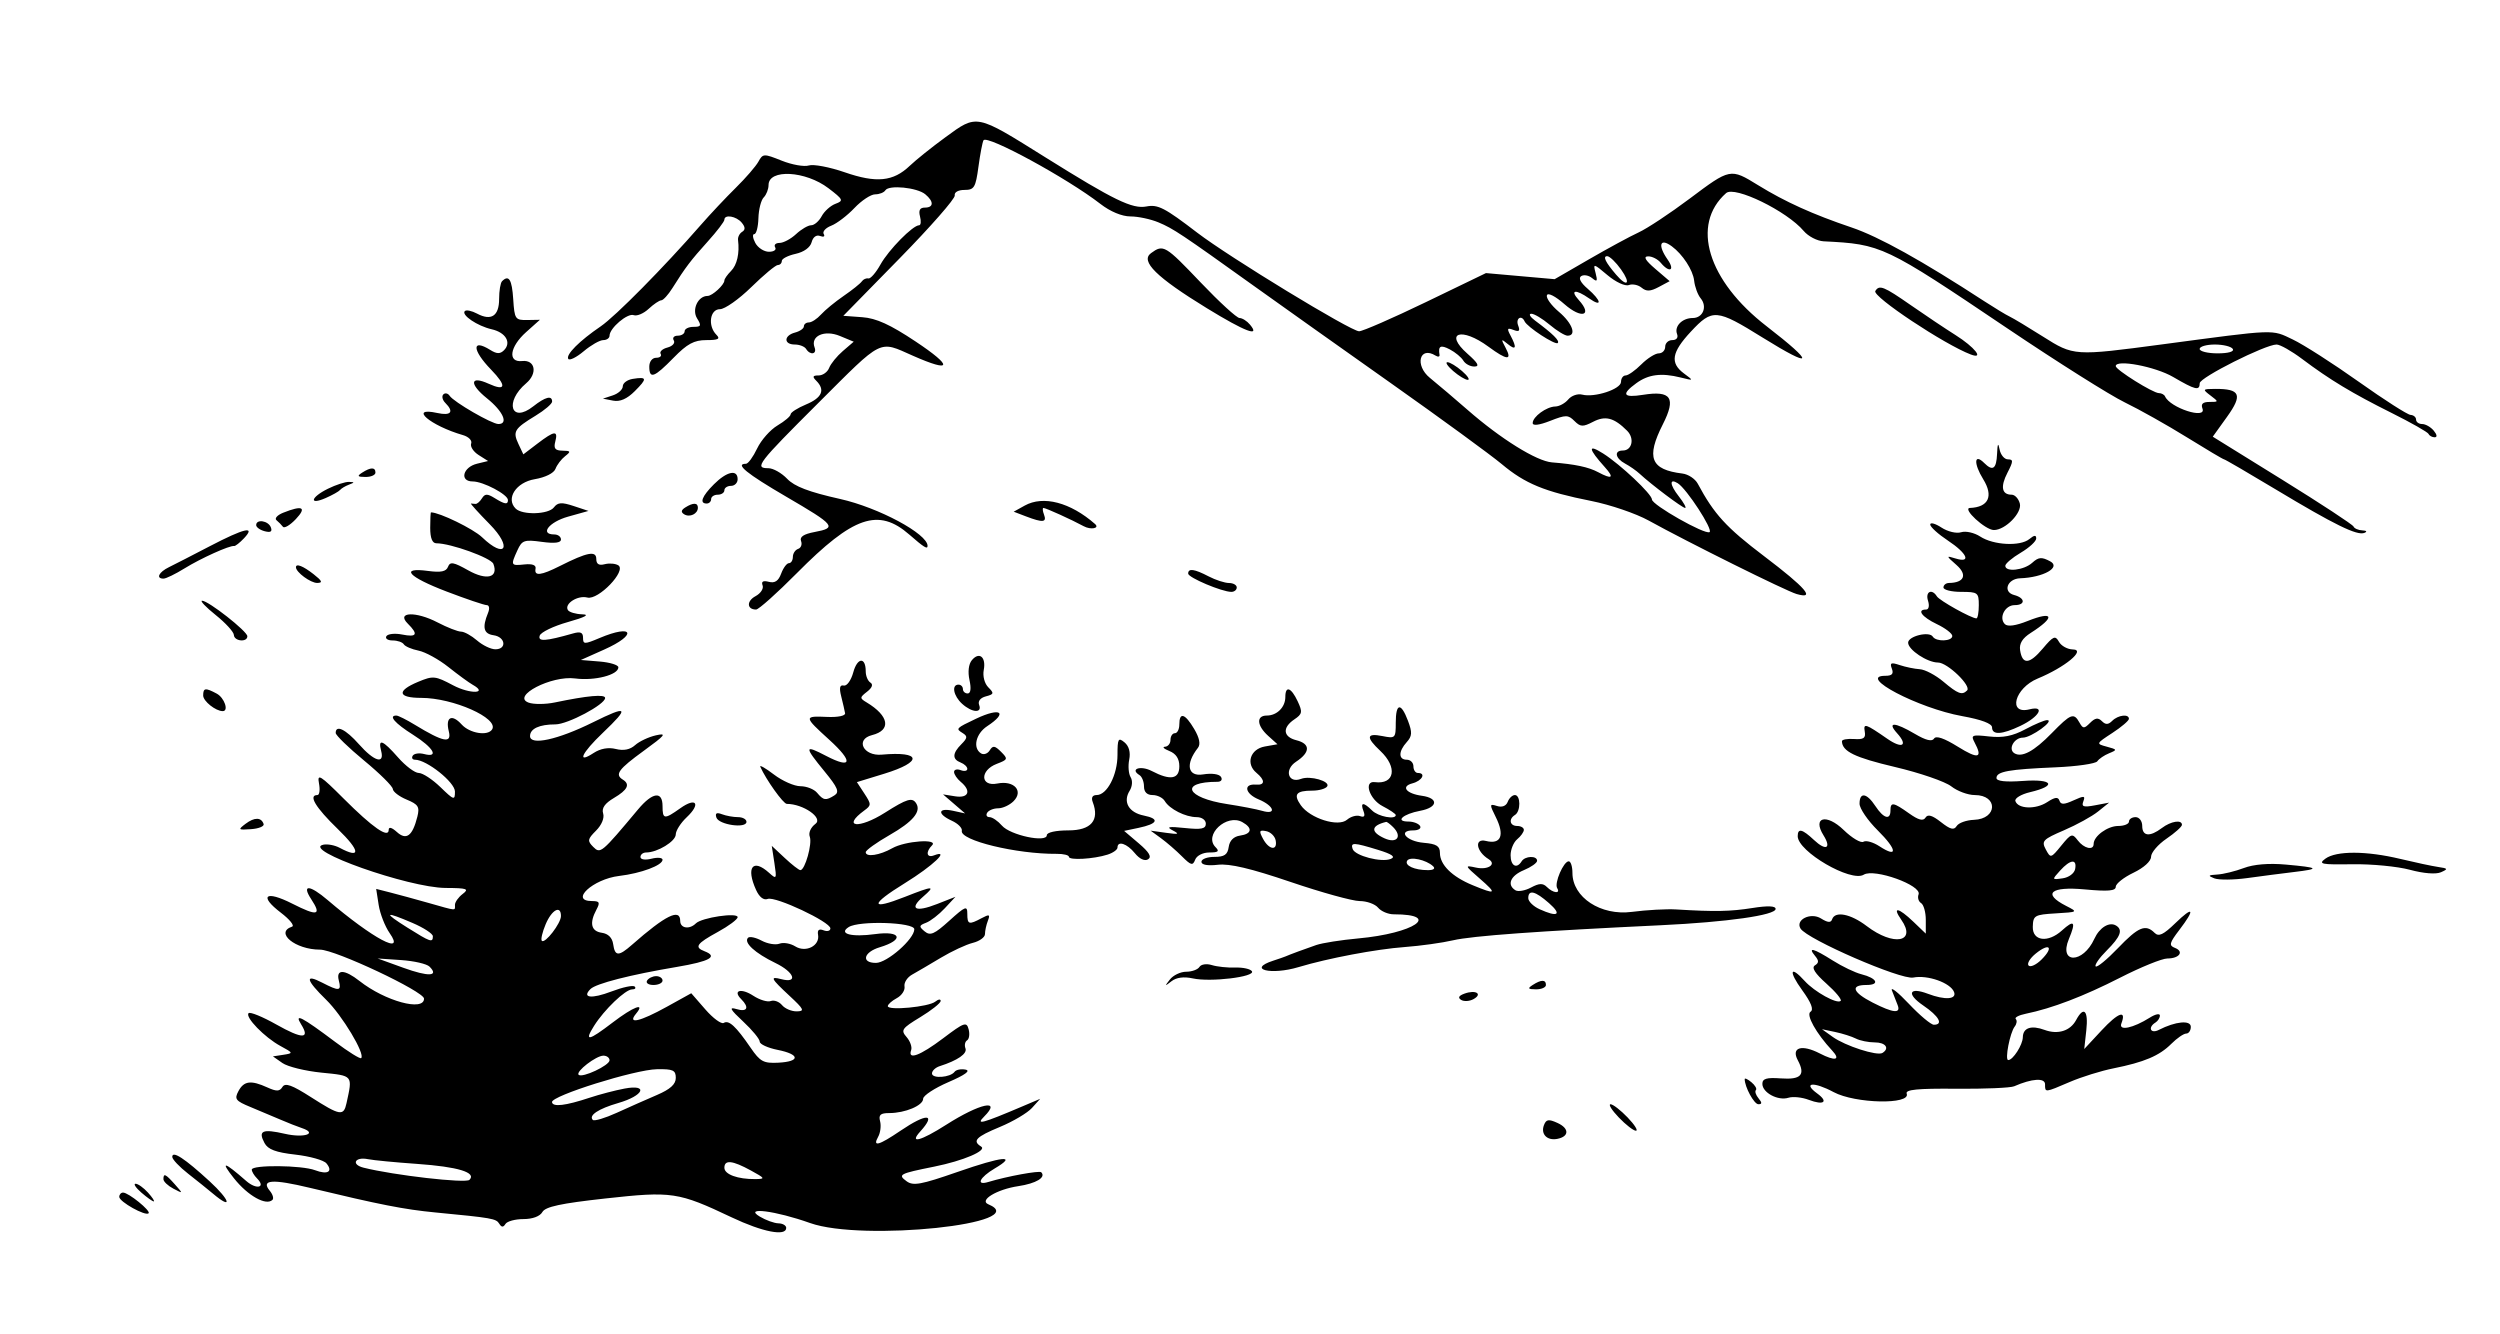<svg id="svg" xmlns="http://www.w3.org/2000/svg" xmlns:xlink="http://www.w3.org/1999/xlink" width="400" height="213.428" viewBox="0, 0, 400,213.428"><g id="svgg"><path id="path0" d="M151.237 21.983 C 149.099 23.545,146.543 25.592,145.557 26.533 C 142.915 29.055,140.229 29.321,135.157 27.566 C 132.741 26.730,130.157 26.239,129.414 26.475 C 128.671 26.710,126.720 26.365,125.076 25.708 C 122.205 24.559,122.060 24.565,121.349 25.860 C 120.942 26.602,119.312 28.486,117.725 30.047 C 116.139 31.608,113.597 34.311,112.077 36.054 C 106.228 42.760,98.483 50.602,96.114 52.218 C 92.698 54.547,90.505 56.745,90.922 57.421 C 91.115 57.732,92.227 57.184,93.393 56.202 C 94.560 55.220,95.967 54.417,96.521 54.417 C 97.074 54.417,97.527 54.099,97.527 53.710 C 97.527 52.503,100.413 50.048,101.391 50.423 C 101.901 50.619,102.976 50.167,103.780 49.418 C 104.584 48.669,105.493 48.055,105.801 48.052 C 106.109 48.050,106.908 47.175,107.577 46.109 C 109.664 42.781,110.520 41.654,113.251 38.627 C 114.708 37.011,115.901 35.451,115.901 35.159 C 115.901 34.256,117.804 34.576,118.676 35.626 C 119.257 36.327,119.277 36.763,118.743 37.093 C 118.326 37.351,118.030 37.936,118.086 38.393 C 118.350 40.533,117.929 42.394,116.961 43.362 C 116.378 43.945,115.901 44.626,115.901 44.876 C 115.901 45.572,113.967 47.350,113.211 47.350 C 111.678 47.350,110.656 49.536,111.533 50.941 C 112.262 52.109,112.183 52.297,110.960 52.297 C 110.179 52.297,109.541 52.615,109.541 53.004 C 109.541 53.392,109.045 53.710,108.439 53.710 C 107.833 53.710,107.547 54.050,107.803 54.465 C 108.060 54.879,107.605 55.393,106.793 55.605 C 105.981 55.817,105.490 56.273,105.703 56.617 C 105.916 56.962,105.595 57.244,104.989 57.244 C 104.358 57.244,103.887 57.848,103.887 58.657 C 103.887 60.706,104.672 60.421,107.774 57.244 C 109.954 55.011,111.054 54.417,113.006 54.417 C 114.928 54.417,115.289 54.229,114.629 53.569 C 113.209 52.149,113.576 49.470,115.191 49.470 C 115.966 49.470,118.225 47.880,120.209 45.936 C 122.194 43.993,124.104 42.403,124.453 42.403 C 124.803 42.403,125.088 42.110,125.088 41.752 C 125.088 41.394,126.081 40.884,127.294 40.617 C 128.629 40.324,129.642 39.589,129.861 38.754 C 130.078 37.922,130.619 37.528,131.225 37.761 C 131.782 37.975,132.036 37.835,131.796 37.446 C 131.558 37.061,132.098 36.461,132.996 36.112 C 133.894 35.763,135.563 34.492,136.705 33.287 C 137.846 32.081,139.338 31.095,140.020 31.095 C 140.702 31.095,141.439 30.804,141.660 30.448 C 142.215 29.548,146.734 29.998,148.041 31.082 C 149.442 32.245,149.412 33.216,147.974 33.216 C 147.180 33.216,146.944 33.646,147.201 34.629 C 147.405 35.406,147.340 36.042,147.058 36.042 C 146.052 36.042,142.186 39.969,140.879 42.318 C 140.148 43.631,139.273 44.637,138.935 44.554 C 138.597 44.471,138.126 44.683,137.888 45.027 C 137.650 45.370,136.343 46.416,134.982 47.350 C 133.622 48.285,131.994 49.621,131.366 50.320 C 130.737 51.018,129.863 51.590,129.422 51.590 C 128.982 51.590,128.622 51.871,128.622 52.214 C 128.622 52.558,127.986 53.005,127.208 53.208 C 125.396 53.682,125.365 55.124,127.167 55.124 C 127.921 55.124,128.735 55.442,128.975 55.830 C 129.626 56.884,130.754 56.685,130.334 55.590 C 129.633 53.763,131.906 52.729,134.375 53.751 L 136.596 54.671 134.861 56.163 C 133.907 56.984,132.918 58.199,132.663 58.863 C 132.408 59.527,131.649 60.071,130.976 60.071 C 130.025 60.071,129.941 60.259,130.601 60.919 C 132.070 62.388,131.532 63.642,128.975 64.710 C 127.615 65.278,126.502 65.989,126.502 66.288 C 126.502 66.588,125.557 67.391,124.401 68.074 C 123.246 68.756,121.779 70.415,121.141 71.760 C 120.502 73.105,119.699 74.205,119.354 74.205 C 117.534 74.205,119.436 75.760,125.795 79.470 C 133.648 84.052,133.961 84.442,130.330 85.123 C 128.585 85.451,127.913 85.901,128.170 86.570 C 128.375 87.104,128.164 87.667,127.702 87.821 C 127.239 87.976,126.860 88.553,126.858 89.104 C 126.856 89.655,126.574 90.106,126.229 90.106 C 125.885 90.106,125.325 90.858,124.986 91.777 C 124.548 92.961,123.973 93.344,123.014 93.093 C 122.097 92.854,121.775 93.038,122.016 93.665 C 122.211 94.175,121.701 94.950,120.883 95.388 C 119.428 96.166,119.486 97.527,120.974 97.527 C 121.385 97.527,124.324 94.903,127.503 91.696 C 136.543 82.579,140.541 81.212,145.504 85.545 C 147.838 87.583,148.410 87.936,148.410 87.339 C 148.410 85.417,140.581 81.217,134.425 79.837 C 129.421 78.716,127.123 77.840,125.943 76.605 C 125.053 75.674,123.701 74.912,122.940 74.912 C 120.642 74.912,121.190 74.196,130.928 64.478 C 141.388 54.040,140.529 54.469,146.059 56.915 C 152.354 59.698,152.550 58.671,146.494 54.639 C 142.416 51.924,140.205 50.916,137.961 50.752 L 134.932 50.530 143.933 41.343 C 148.883 36.290,152.856 31.758,152.761 31.272 C 152.661 30.759,153.314 30.389,154.320 30.389 C 155.874 30.389,156.102 30.009,156.552 26.678 C 156.827 24.638,157.192 22.733,157.362 22.445 C 157.910 21.520,170.779 28.525,176.073 32.632 C 177.647 33.852,179.511 34.629,180.866 34.629 C 182.086 34.629,184.108 35.058,185.358 35.582 C 187.742 36.581,188.927 37.371,200.807 45.879 C 204.833 48.763,214.647 55.729,222.615 61.360 C 230.583 66.990,238.534 72.796,240.283 74.260 C 244.022 77.391,247.128 78.670,254.610 80.156 C 257.631 80.756,261.765 82.167,263.797 83.292 C 270.018 86.735,285.771 94.560,287.456 95.044 C 290.561 95.937,288.957 94.069,282.257 88.989 C 276.194 84.392,274.264 82.283,271.638 77.385 C 271.221 76.608,270.118 75.879,269.186 75.766 C 264.101 75.147,263.343 73.241,266.055 67.889 C 268.202 63.653,267.396 62.450,262.894 63.170 C 259.682 63.683,259.349 63.102,261.822 61.303 C 263.758 59.895,265.826 59.632,268.905 60.401 C 271.020 60.929,271.021 60.927,269.435 59.754 C 267.173 58.080,267.454 56.367,270.536 53.063 C 273.987 49.362,274.621 49.414,282.024 54.015 C 290.200 59.097,290.495 58.256,282.660 52.201 C 273.223 44.907,270.494 35.944,276.175 30.898 C 277.537 29.689,285.906 33.771,288.596 36.957 C 289.320 37.814,290.751 38.558,291.776 38.610 C 301.082 39.078,301.451 39.253,321.173 52.535 C 329.159 57.914,337.608 63.242,339.948 64.375 C 342.288 65.509,346.765 68.025,349.896 69.967 C 353.027 71.909,355.708 73.498,355.854 73.498 C 356.000 73.498,359.712 75.659,364.102 78.299 C 373.511 83.958,377.136 85.736,378.300 85.263 C 378.794 85.063,378.656 84.894,377.974 84.861 C 377.326 84.831,376.690 84.552,376.561 84.241 C 376.431 83.931,371.312 80.571,365.184 76.774 L 354.044 69.870 356.324 66.695 C 358.863 63.160,358.454 62.202,354.417 62.224 C 352.400 62.235,352.364 62.286,353.669 63.273 C 355.011 64.289,355.008 64.311,353.514 64.311 C 352.448 64.311,352.110 64.630,352.395 65.371 C 353.083 67.164,347.223 65.262,346.408 63.428 C 346.278 63.136,345.834 62.898,345.422 62.898 C 344.485 62.898,338.519 59.167,338.517 58.580 C 338.514 57.451,344.844 58.647,347.703 60.317 C 351.296 62.415,351.938 62.564,351.957 61.307 C 351.971 60.397,362.458 55.124,364.254 55.124 C 364.809 55.124,366.639 56.157,368.320 57.420 C 372.795 60.782,376.338 62.919,382.686 66.085 C 385.795 67.636,388.445 69.143,388.575 69.435 C 388.704 69.726,389.141 69.965,389.545 69.965 C 389.988 69.965,389.930 69.545,389.399 68.905 C 388.915 68.322,388.081 67.845,387.546 67.845 C 387.011 67.845,386.572 67.527,386.572 67.138 C 386.572 66.749,386.175 66.411,385.689 66.385 C 385.203 66.360,381.466 63.969,377.385 61.071 C 373.304 58.173,368.559 55.133,366.841 54.316 C 363.398 52.679,364.394 52.642,345.936 55.101 C 331.872 56.974,331.800 56.970,326.855 53.841 C 324.523 52.365,322.138 50.932,321.555 50.656 C 320.972 50.380,319.159 49.284,317.527 48.222 C 307.493 41.689,300.643 37.881,296.257 36.397 C 290.039 34.293,285.649 32.308,281.301 29.633 C 276.860 26.900,276.857 26.900,270.318 31.804 C 267.208 34.136,263.551 36.555,262.191 37.181 C 260.830 37.807,257.248 39.748,254.231 41.494 L 248.744 44.668 243.249 44.182 L 237.753 43.695 228.120 48.350 C 222.821 50.909,218.021 53.004,217.453 53.004 C 216.141 53.004,196.664 41.139,191.552 37.226 C 186.337 33.234,185.272 32.683,183.438 33.034 C 181.177 33.466,178.268 32.053,167.274 25.181 C 156.054 18.167,156.374 18.231,151.237 21.983 M132.553 30.117 C 134.925 31.926,135.010 32.114,133.683 32.605 C 132.894 32.897,131.898 33.790,131.470 34.589 C 131.042 35.388,130.286 36.042,129.790 36.042 C 129.294 36.042,128.206 36.678,127.371 37.456 C 126.537 38.233,125.345 38.869,124.723 38.869 C 124.101 38.869,123.788 39.187,124.028 39.576 C 124.268 39.965,123.821 40.283,123.035 40.283 C 122.248 40.283,121.264 39.647,120.848 38.869 C 120.432 38.092,120.358 37.456,120.683 37.456 C 121.008 37.456,121.307 36.310,121.347 34.909 C 121.387 33.508,121.768 32.013,122.194 31.587 C 122.620 31.161,122.968 30.267,122.968 29.600 C 122.968 27.002,128.888 27.322,132.553 30.117 M267.491 39.410 C 269.221 40.681,270.879 43.227,271.062 44.895 C 271.171 45.893,271.641 47.168,272.105 47.728 C 273.211 49.060,272.476 50.883,270.835 50.883 C 269.151 50.883,267.855 52.208,268.329 53.443 C 268.551 54.021,268.241 54.417,267.567 54.417 C 266.942 54.417,266.431 54.894,266.431 55.477 C 266.431 56.060,265.969 56.537,265.403 56.537 C 264.838 56.537,263.580 57.332,262.608 58.304 C 261.637 59.276,260.509 60.071,260.103 60.071 C 259.696 60.071,259.364 60.533,259.364 61.098 C 259.364 62.264,255.125 63.657,253.148 63.140 C 252.431 62.953,251.430 63.298,250.924 63.908 C 250.418 64.519,249.486 65.028,248.853 65.040 C 247.432 65.068,245.230 66.678,245.230 67.689 C 245.230 68.157,246.272 68.028,248.016 67.343 C 250.537 66.353,250.907 66.354,251.908 67.355 C 252.869 68.316,253.262 68.333,254.896 67.486 C 256.866 66.464,258.246 66.827,260.339 68.920 C 261.563 70.145,261.136 72.085,259.642 72.085 C 258.213 72.085,258.435 73.330,260.016 74.175 C 260.763 74.575,261.804 75.302,262.330 75.790 C 264.195 77.523,269.182 81.272,269.621 81.272 C 269.867 81.272,269.404 80.428,268.593 79.397 C 267.150 77.564,267.069 76.469,268.439 77.316 C 269.861 78.194,274.136 84.765,273.530 85.140 C 272.797 85.592,264.311 80.784,264.311 79.916 C 264.311 79.065,259.262 74.307,256.511 72.565 C 254.005 70.978,254.098 71.772,256.765 74.735 C 258.330 76.473,257.956 76.756,255.696 75.547 C 254.170 74.730,252.016 74.273,248.314 73.981 C 245.853 73.787,240.110 70.214,234.812 65.581 C 232.902 63.911,230.190 61.607,228.785 60.462 C 226.314 58.448,227.122 55.308,229.701 56.902 C 230.098 57.148,230.378 57.087,230.323 56.766 C 230.076 55.347,230.495 55.130,231.979 55.909 C 232.853 56.368,233.823 57.174,234.134 57.700 C 234.445 58.227,235.240 58.652,235.901 58.646 C 236.782 58.638,236.490 58.095,234.806 56.609 C 230.969 53.227,233.812 52.268,238.163 55.477 C 241.130 57.667,242.001 57.723,240.899 55.654 C 240.130 54.212,240.161 54.154,241.227 55.034 C 242.567 56.139,242.732 55.646,241.680 53.680 C 241.077 52.554,241.157 52.405,242.156 52.789 C 243.069 53.139,243.247 52.967,242.901 52.066 C 242.467 50.935,243.446 50.316,243.934 51.413 C 244.335 52.315,248.853 55.270,249.239 54.883 C 249.594 54.528,248.475 53.423,245.583 51.273 C 244.806 50.695,244.543 50.212,244.999 50.199 C 245.455 50.187,246.773 50.972,247.928 51.943 C 249.082 52.915,250.379 53.710,250.809 53.710 C 252.307 53.710,251.574 51.702,249.412 49.883 C 248.214 48.875,247.355 47.687,247.503 47.243 C 247.659 46.775,248.847 47.380,250.331 48.684 C 253.047 51.068,254.885 50.526,252.610 48.012 C 251.122 46.368,252.074 46.213,254.260 47.743 C 256.417 49.254,256.244 48.104,254.028 46.199 C 252.885 45.217,252.508 44.476,252.999 44.173 C 253.424 43.910,254.210 44.058,254.746 44.503 C 255.538 45.160,255.640 45.008,255.295 43.687 C 254.882 42.108,254.934 42.117,257.216 44.038 C 258.526 45.140,260.026 45.834,260.613 45.608 C 261.190 45.387,262.111 45.577,262.658 46.031 C 263.421 46.664,264.059 46.638,265.399 45.921 L 267.146 44.986 264.845 43.017 C 263.241 41.644,262.893 41.038,263.694 41.018 C 264.327 41.002,265.241 41.466,265.724 42.049 C 267.111 43.720,268.048 43.285,266.825 41.539 C 265.198 39.217,265.578 38.005,267.491 39.410 M184.158 40.506 C 182.408 41.785,185.022 44.361,193.091 49.309 C 199.215 53.065,201.725 54.022,200.000 51.943 C 199.516 51.360,198.762 50.883,198.325 50.883 C 197.887 50.883,195.105 48.339,192.143 45.230 C 186.422 39.226,186.138 39.058,184.158 40.506 M259.364 43.110 C 260.988 45.390,260.386 46.056,258.593 43.962 C 256.861 41.940,256.401 40.989,257.154 40.989 C 257.539 40.989,258.534 41.943,259.364 43.110 M80.330 44.994 C 80.071 45.253,79.859 46.535,79.859 47.843 C 79.859 50.561,78.596 51.392,76.320 50.174 C 75.479 49.724,74.603 49.544,74.373 49.773 C 73.758 50.388,76.375 52.161,78.670 52.683 C 80.917 53.195,81.867 54.811,80.642 56.037 C 80.022 56.657,79.487 56.645,78.437 55.989 C 75.446 54.121,75.527 56.000,78.574 59.143 C 81.107 61.757,80.950 62.658,78.180 61.396 C 75.192 60.034,75.035 61.421,77.915 63.734 C 80.495 65.805,81.402 67.845,79.744 67.845 C 78.691 67.845,72.594 64.316,71.947 63.333 C 71.676 62.921,71.220 62.820,70.934 63.106 C 70.647 63.393,70.789 64.004,71.249 64.464 C 72.689 65.905,72.167 66.561,69.965 66.078 C 65.272 65.047,68.822 68.103,74.079 69.619 C 74.982 69.879,75.570 70.484,75.387 70.963 C 75.203 71.441,75.737 72.267,76.572 72.798 L 78.092 73.763 76.329 74.192 C 74.047 74.746,73.488 77.032,75.634 77.032 C 77.312 77.032,81.272 79.124,81.272 80.011 C 81.272 80.782,80.773 80.706,79.121 79.682 C 77.967 78.967,77.583 78.979,77.108 79.742 C 76.785 80.261,76.317 80.659,76.069 80.626 C 75.821 80.593,75.501 80.565,75.358 80.565 C 75.215 80.565,76.566 82.059,78.362 83.884 C 82.011 87.595,80.860 89.533,77.129 85.958 C 75.722 84.611,70.317 81.979,68.957 81.979 C 68.889 81.979,68.834 83.092,68.834 84.452 C 68.834 86.098,69.164 86.926,69.821 86.926 C 72.114 86.926,78.570 89.256,78.939 90.217 C 79.787 92.427,77.878 92.918,74.915 91.253 C 72.554 89.926,72.010 89.831,71.680 90.692 C 71.388 91.452,70.547 91.627,68.504 91.353 C 63.897 90.735,65.285 92.288,71.438 94.638 C 74.581 95.838,77.477 96.820,77.875 96.820 C 78.284 96.820,78.377 97.355,78.089 98.057 C 77.127 100.401,77.377 101.412,78.975 101.639 C 80.878 101.910,81.128 103.887,79.260 103.887 C 78.542 103.887,77.221 103.251,76.325 102.473 C 75.429 101.696,74.277 101.060,73.765 101.060 C 73.254 101.060,71.568 100.400,70.020 99.593 C 66.535 97.776,63.352 97.896,65.239 99.773 C 66.970 101.495,66.710 101.999,64.338 101.525 C 63.187 101.295,62.056 101.414,61.823 101.790 C 61.591 102.166,62.037 102.473,62.814 102.473 C 63.591 102.473,64.399 102.750,64.608 103.089 C 64.817 103.427,65.877 103.882,66.964 104.099 C 68.050 104.317,70.203 105.499,71.749 106.728 C 73.294 107.956,75.033 109.227,75.612 109.551 C 78.200 111.000,75.217 111.092,72.494 109.648 C 69.621 108.123,69.297 108.092,66.878 109.103 C 63.414 110.550,63.642 111.661,67.402 111.661 C 72.506 111.661,79.840 114.922,78.740 116.702 C 78.056 117.809,75.156 117.342,73.867 115.918 C 72.284 114.169,71.234 114.729,71.809 117.017 C 72.310 119.015,70.941 118.750,66.377 115.968 C 65.046 115.157,63.719 114.492,63.428 114.490 C 62.099 114.484,63.164 115.714,66.079 117.556 C 69.369 119.635,70.316 121.290,67.845 120.643 C 67.068 120.440,66.254 120.562,66.037 120.914 C 65.819 121.267,65.984 121.555,66.403 121.555 C 68.263 121.555,72.792 125.166,72.792 126.649 C 72.792 128.091,72.638 128.044,70.461 125.934 C 69.179 124.691,67.622 123.675,67.001 123.675 C 66.379 123.675,64.894 122.562,63.699 121.201 C 61.237 118.398,60.445 118.089,60.982 120.141 C 61.557 122.341,59.876 121.839,57.434 119.081 C 55.313 116.685,53.710 115.907,53.710 117.273 C 53.710 117.639,55.756 119.627,58.256 121.690 C 60.757 123.753,62.824 125.801,62.850 126.239 C 62.876 126.678,63.874 127.441,65.068 127.936 C 66.927 128.706,67.172 129.097,66.778 130.668 C 66.001 133.761,65.020 134.497,63.503 133.124 C 62.682 132.381,62.191 132.252,62.191 132.778 C 62.191 134.199,59.625 132.416,54.968 127.760 C 51.230 124.022,50.726 123.711,51.037 125.340 C 51.233 126.368,51.120 127.208,50.785 127.208 C 49.288 127.208,50.472 129.182,54.049 132.646 C 57.660 136.144,57.788 137.493,54.333 135.644 C 53.561 135.231,52.390 135.010,51.730 135.152 C 48.116 135.933,65.376 142.038,71.292 142.072 C 74.747 142.091,75.104 142.217,74.028 143.033 C 73.348 143.550,72.792 144.335,72.792 144.778 C 72.792 145.756,73.219 145.787,68.551 144.466 C 66.413 143.860,63.657 143.108,62.426 142.795 L 60.188 142.225 60.586 144.787 C 60.805 146.197,61.596 148.224,62.342 149.293 C 64.928 152.993,59.687 150.205,52.449 144.030 C 49.528 141.538,48.216 141.463,49.799 143.878 C 51.504 146.480,50.817 146.638,46.751 144.578 C 42.465 142.406,41.360 143.302,44.948 146.039 C 46.362 147.118,47.163 148.119,46.728 148.264 C 43.908 149.204,47.242 151.943,51.205 151.943 C 53.635 151.943,67.845 158.637,67.845 159.782 C 67.845 161.879,61.619 160.181,57.535 156.968 C 55.116 155.065,53.726 155.033,54.212 156.890 C 54.656 158.587,54.280 158.635,51.555 157.226 C 48.698 155.748,48.941 156.794,52.192 159.968 C 54.756 162.472,58.455 168.636,57.791 169.299 C 57.624 169.466,55.763 168.308,53.656 166.726 C 48.279 162.689,47.021 162.036,48.174 163.883 C 49.664 166.269,48.394 166.280,44.209 163.918 C 42.014 162.680,40.020 161.865,39.777 162.108 C 39.162 162.722,42.321 165.976,44.876 167.361 C 46.945 168.483,46.956 168.517,45.333 168.766 L 43.670 169.022 45.187 170.085 C 46.021 170.669,48.837 171.361,51.444 171.623 C 56.536 172.133,56.426 171.999,55.444 176.502 C 54.981 178.623,54.421 178.529,49.750 175.541 C 46.702 173.591,45.628 173.207,45.193 173.911 C 44.741 174.642,44.244 174.658,42.774 173.988 C 40.150 172.793,39.031 172.936,38.151 174.579 C 37.471 175.851,37.688 176.139,40.070 177.120 C 41.547 177.729,43.710 178.639,44.876 179.144 C 46.042 179.648,47.573 180.252,48.278 180.485 C 50.906 181.354,48.694 182.120,45.601 181.412 C 41.978 180.583,41.261 180.905,42.320 182.884 C 42.871 183.913,44.128 184.385,47.261 184.739 C 49.572 185.001,51.807 185.629,52.227 186.135 C 53.327 187.461,52.432 188.002,50.411 187.234 C 48.290 186.427,40.283 186.351,40.283 187.138 C 40.283 187.449,40.659 188.080,41.119 188.539 C 42.599 190.019,41.040 190.397,39.397 188.956 C 35.813 185.816,35.170 185.678,37.442 188.536 C 39.666 191.335,42.598 192.973,43.597 191.975 C 43.828 191.743,43.639 191.097,43.176 190.539 C 41.682 188.739,43.542 188.601,49.613 190.061 C 60.783 192.748,64.687 193.515,69.611 193.988 C 78.787 194.869,79.372 194.972,79.881 195.796 C 80.248 196.389,80.523 196.400,80.872 195.835 C 81.138 195.405,82.434 195.053,83.752 195.053 C 85.211 195.053,86.396 194.612,86.779 193.926 C 87.256 193.075,89.723 192.544,96.885 191.754 C 107.536 190.579,108.521 190.727,117.070 194.778 C 122.039 197.132,125.795 197.859,125.795 196.466 C 125.795 196.078,125.239 195.748,124.558 195.735 C 123.878 195.721,122.527 195.232,121.555 194.649 C 118.899 193.054,124.113 193.725,129.615 195.686 C 138.016 198.680,165.563 195.779,158.127 192.683 C 156.606 192.049,159.498 190.299,162.913 189.787 C 165.788 189.356,167.410 188.376,166.596 187.561 C 166.294 187.260,161.121 188.212,158.127 189.119 C 156.087 189.738,156.730 188.385,159.159 186.951 C 162.880 184.753,160.451 184.986,153.155 187.527 C 147.363 189.544,146.106 189.773,145.057 189.001 C 143.605 187.931,143.879 187.786,149.470 186.662 C 154.147 185.722,157.995 184.075,156.980 183.447 C 155.526 182.549,156.148 181.900,159.993 180.307 C 162.088 179.438,164.394 178.071,165.117 177.270 L 166.431 175.811 163.604 177.013 C 157.110 179.774,156.058 180.055,157.456 178.657 C 160.357 175.756,156.784 176.522,151.400 179.957 C 147.294 182.576,145.405 183.067,147.240 181.040 C 149.860 178.145,148.273 178.077,144.099 180.906 C 140.580 183.291,139.564 183.566,140.509 181.878 C 140.866 181.240,141.003 180.127,140.815 179.405 C 140.546 178.379,140.865 178.092,142.274 178.092 C 144.828 178.092,147.703 176.878,147.703 175.800 C 147.703 175.297,149.525 174.100,151.751 173.139 C 154.426 171.984,155.353 171.306,154.486 171.139 C 153.764 170.999,152.976 171.155,152.735 171.485 C 152.061 172.408,149.117 172.626,149.117 171.754 C 149.117 171.328,149.673 170.803,150.353 170.585 C 153.229 169.666,154.797 168.581,154.473 167.735 C 154.282 167.237,154.400 166.660,154.735 166.453 C 155.070 166.246,155.182 165.455,154.983 164.696 C 154.655 163.439,154.295 163.564,150.922 166.111 C 147.206 168.916,145.189 169.666,145.785 168.021 C 145.961 167.535,145.631 166.593,145.052 165.927 C 144.091 164.824,144.284 164.543,147.242 162.747 C 149.026 161.664,150.495 160.500,150.508 160.161 C 150.520 159.822,150.133 159.867,149.647 160.262 C 148.607 161.106,142.049 161.729,142.049 160.984 C 142.049 160.703,142.696 160.128,143.485 159.705 C 144.275 159.283,144.832 158.439,144.722 157.831 C 144.613 157.222,145.159 156.371,145.936 155.938 C 146.714 155.506,148.781 154.293,150.530 153.244 C 152.279 152.195,154.585 151.121,155.654 150.857 C 156.723 150.593,157.597 149.960,157.597 149.451 C 157.597 148.942,157.804 147.985,158.058 147.325 C 158.452 146.298,158.306 146.239,157.044 146.914 C 155.016 148.000,154.770 147.924,154.770 146.208 C 154.770 144.865,154.475 144.978,151.892 147.312 C 149.492 149.481,148.837 149.764,147.943 149.023 C 146.998 148.238,147.025 148.076,148.171 147.642 C 148.885 147.372,150.235 146.327,151.171 145.320 L 152.871 143.490 149.926 144.647 C 146.448 146.013,145.401 145.459,147.698 143.467 C 149.745 141.692,149.362 141.695,144.807 143.490 C 139.186 145.706,139.157 144.773,144.740 141.328 C 149.286 138.522,152.112 135.833,149.434 136.861 C 148.261 137.311,148.065 136.316,149.120 135.262 C 150.227 134.154,144.822 134.540,142.756 135.717 C 140.759 136.854,138.516 137.189,138.516 136.351 C 138.516 136.044,140.233 134.810,142.331 133.610 C 146.046 131.485,147.413 129.868,146.604 128.558 C 145.971 127.534,145.141 127.779,141.582 130.035 C 137.410 132.681,134.608 132.368,138.300 129.669 C 139.425 128.846,139.425 128.683,138.300 126.966 L 137.103 125.139 141.489 123.793 C 147.700 121.886,147.465 120.166,141.072 120.744 C 138.130 121.010,136.791 118.304,139.525 117.618 C 142.642 116.835,142.264 114.549,138.658 112.384 C 137.535 111.709,137.540 111.597,138.735 110.669 C 139.544 110.041,139.739 109.506,139.265 109.213 C 138.853 108.959,138.516 108.152,138.516 107.420 C 138.516 105.072,137.177 105.174,136.525 107.572 C 136.175 108.858,135.495 109.803,135.001 109.689 C 134.361 109.543,134.248 110.039,134.600 111.443 C 134.870 112.520,135.146 113.725,135.214 114.121 C 135.283 114.533,134.050 114.784,132.332 114.707 C 128.581 114.540,128.591 114.648,132.686 118.367 C 136.561 121.887,136.325 123.104,132.186 120.947 C 128.669 119.113,128.638 119.414,131.932 123.434 C 134.046 126.014,134.345 126.732,133.522 127.252 C 132.131 128.132,131.758 128.079,130.742 126.855 C 130.258 126.272,129.057 125.795,128.072 125.795 C 127.087 125.795,125.175 124.951,123.823 123.920 C 122.471 122.888,121.492 122.332,121.648 122.683 C 122.563 124.749,125.328 128.622,125.888 128.622 C 128.513 128.622,131.749 130.873,130.477 131.814 C 129.723 132.371,129.329 133.258,129.564 133.868 C 129.992 134.984,128.802 139.223,128.061 139.223 C 127.829 139.223,126.704 138.348,125.561 137.279 L 123.482 135.336 123.901 138.067 C 124.297 140.654,124.252 140.738,123.058 139.657 C 120.446 137.294,119.322 138.772,120.974 142.397 C 121.498 143.548,122.187 144.078,122.834 143.830 C 124.056 143.361,132.862 147.501,132.862 148.544 C 132.862 148.942,132.372 149.080,131.774 148.850 C 131.037 148.568,130.752 148.798,130.890 149.564 C 131.208 151.318,128.930 152.476,127.239 151.420 C 126.475 150.943,125.340 150.749,124.715 150.989 C 124.091 151.228,122.806 151.011,121.862 150.505 C 120.917 149.999,119.939 149.790,119.688 150.041 C 118.935 150.794,120.775 152.489,124.088 154.092 C 127.096 155.549,127.753 157.382,125.009 156.665 C 123.135 156.175,123.313 156.535,126.325 159.335 C 128.652 161.499,128.792 161.802,127.472 161.818 C 126.645 161.829,125.588 161.379,125.123 160.819 C 124.658 160.259,123.850 159.966,123.327 160.166 C 122.804 160.367,121.545 159.987,120.530 159.322 C 118.583 158.046,117.174 158.446,118.598 159.870 C 119.934 161.206,119.569 161.973,117.845 161.454 C 116.584 161.074,116.804 161.487,118.905 163.445 C 120.362 164.803,121.555 166.251,121.555 166.661 C 121.555 167.072,122.843 167.665,124.418 167.980 C 128.018 168.699,128.080 169.849,124.528 170.031 C 122.163 170.153,121.622 169.861,120.104 167.645 C 117.745 164.201,116.620 163.160,115.801 163.666 C 115.420 163.901,114.094 162.930,112.855 161.506 L 110.601 158.919 106.714 161.072 C 102.364 163.482,100.310 163.946,101.767 162.191 C 103.322 160.317,101.358 161.058,98.024 163.604 C 94.120 166.585,93.435 166.707,95.052 164.134 C 96.678 161.547,100.064 158.304,101.140 158.304 C 101.614 158.304,101.797 158.099,101.547 157.849 C 101.297 157.598,99.634 157.950,97.853 158.630 C 94.648 159.854,93.046 159.675,94.470 158.251 C 95.352 157.369,100.824 155.966,108.304 154.706 C 113.594 153.814,114.940 153.050,112.721 152.199 C 111.042 151.555,111.441 150.974,114.841 149.117 C 116.590 148.161,118.021 147.094,118.021 146.744 C 118.021 145.958,112.268 146.816,111.343 147.739 C 110.314 148.766,108.834 148.537,108.834 147.350 C 108.834 145.284,106.489 146.442,101.129 151.157 C 98.970 153.055,98.386 153.036,98.106 151.060 C 97.961 150.038,97.312 149.389,96.290 149.244 C 94.571 149.000,94.271 147.704,95.431 145.537 C 96.043 144.393,95.928 144.170,94.725 144.170 C 91.069 144.170,94.865 140.652,99.062 140.151 C 102.578 139.731,106.007 138.452,106.007 137.560 C 106.007 137.224,105.212 137.149,104.240 137.393 C 103.221 137.648,102.473 137.531,102.473 137.116 C 102.473 136.720,102.887 136.396,103.393 136.396 C 105.188 136.396,108.116 134.612,108.122 133.515 C 108.125 132.903,108.912 131.664,109.872 130.763 C 112.179 128.595,111.405 127.498,108.852 129.316 C 106.283 131.145,106.007 131.112,106.007 128.975 C 106.007 126.523,104.405 126.740,102.090 129.505 C 96.214 136.526,96.065 136.651,94.918 135.504 C 93.954 134.539,94.001 134.268,95.367 132.902 C 96.266 132.003,96.732 130.874,96.503 130.151 C 96.235 129.305,96.770 128.538,98.234 127.674 C 100.431 126.376,100.860 125.485,99.647 124.735 C 98.326 123.919,98.934 123.084,103.004 120.126 C 106.461 117.613,106.751 117.244,104.947 117.652 C 103.781 117.916,102.283 118.621,101.619 119.220 C 100.816 119.943,99.782 120.151,98.540 119.840 C 97.338 119.538,96.066 119.766,94.978 120.479 C 92.225 122.283,93.044 120.500,96.466 117.238 C 100.788 113.119,100.477 112.792,94.876 115.569 C 89.255 118.355,84.806 119.330,84.806 117.775 C 84.806 116.589,86.296 115.901,88.865 115.901 C 90.827 115.901,96.820 112.718,96.820 111.675 C 96.820 111.047,94.022 111.296,88.781 112.391 C 87.275 112.706,85.378 112.718,84.566 112.417 C 81.790 111.390,88.239 108.046,92.020 108.551 C 95.133 108.967,98.940 107.989,98.940 106.772 C 98.940 106.396,97.588 105.978,95.936 105.843 L 92.933 105.599 96.667 103.932 C 102.051 101.529,101.364 99.791,95.936 102.081 C 93.501 103.109,93.286 103.106,93.286 102.047 C 93.286 101.190,92.880 101.011,91.696 101.348 C 87.260 102.611,86.029 102.692,86.357 101.697 C 86.537 101.153,88.567 100.176,90.869 99.527 C 93.651 98.742,94.416 98.327,93.151 98.290 C 92.105 98.259,91.075 97.951,90.862 97.607 C 90.246 96.609,92.435 95.204,93.977 95.607 C 95.729 96.065,100.301 91.300,98.925 90.450 C 98.458 90.162,97.476 90.083,96.742 90.275 C 95.823 90.515,95.406 90.253,95.406 89.434 C 95.406 88.074,93.962 88.351,89.604 90.550 C 86.543 92.094,85.443 92.218,85.689 90.989 C 85.803 90.417,85.181 90.178,83.922 90.309 C 81.715 90.540,81.681 90.472,82.786 88.046 C 83.520 86.437,83.878 86.313,86.673 86.696 C 88.748 86.980,89.753 86.856,89.753 86.315 C 89.753 85.874,89.276 85.512,88.693 85.512 C 86.296 85.512,87.837 83.519,90.894 82.663 L 94.156 81.749 91.778 80.962 C 89.860 80.327,89.248 80.371,88.621 81.187 C 87.749 82.322,83.577 82.446,82.499 81.368 C 80.890 79.759,82.574 77.175,85.559 76.671 C 87.255 76.384,88.617 75.705,88.875 75.018 C 89.115 74.376,89.808 73.464,90.416 72.991 C 91.380 72.238,91.327 72.127,89.995 72.107 C 88.824 72.090,88.557 71.758,88.841 70.671 C 89.324 68.825,88.729 68.889,85.990 70.978 L 83.735 72.698 82.953 71.041 C 82.008 69.038,82.284 68.582,85.689 66.513 C 87.147 65.627,88.339 64.610,88.339 64.253 C 88.339 63.219,87.257 63.493,85.320 65.018 C 81.762 67.816,80.680 64.294,84.184 61.326 C 86.046 59.750,85.646 57.538,83.540 57.766 C 81.192 58.019,81.541 55.495,84.181 53.136 L 86.383 51.168 84.358 51.203 C 82.437 51.235,82.321 51.063,82.117 47.880 C 81.914 44.714,81.415 43.909,80.330 44.994 M300.049 46.563 C 299.518 47.423,311.137 55.143,315.335 56.721 C 317.533 57.546,315.951 55.547,312.867 53.602 C 311.232 52.571,308.022 50.424,305.735 48.832 C 301.392 45.808,300.689 45.528,300.049 46.563 M357.244 55.830 C 357.508 56.257,356.544 56.537,354.812 56.537 C 353.234 56.537,351.943 56.219,351.943 55.830 C 351.943 55.442,353.038 55.124,354.375 55.124 C 355.713 55.124,357.004 55.442,357.244 55.830 M232.509 59.364 C 233.405 60.141,234.457 60.777,234.845 60.777 C 235.234 60.777,234.819 60.141,233.922 59.364 C 233.026 58.587,231.975 57.951,231.586 57.951 C 231.197 57.951,231.613 58.587,232.509 59.364 M101.237 60.622 C 100.362 60.761,99.647 61.294,99.647 61.804 C 99.647 62.315,98.931 62.969,98.057 63.258 L 96.466 63.784 98.098 64.102 C 99.203 64.317,100.322 63.828,101.562 62.588 C 103.602 60.548,103.553 60.252,101.237 60.622 M319.531 72.615 C 319.429 75.039,318.845 75.453,317.468 74.075 C 315.854 72.462,315.756 74.156,317.316 76.680 C 318.989 79.388,318.177 81.146,315.194 81.272 C 313.878 81.328,317.648 84.806,319.025 84.806 C 320.854 84.806,323.559 82.041,323.173 80.566 C 322.970 79.788,322.382 79.152,321.867 79.152 C 320.280 79.152,320.034 77.876,321.191 75.639 C 322.141 73.801,322.152 73.498,321.269 73.498 C 320.703 73.498,320.102 72.783,319.933 71.908 C 319.712 70.758,319.600 70.954,319.531 72.615 M57.951 75.618 C 57.093 76.172,57.195 76.306,58.481 76.314 C 59.355 76.320,60.071 76.007,60.071 75.618 C 60.071 74.733,59.321 74.733,57.951 75.618 M114.231 77.482 C 112.293 79.419,111.863 80.565,113.074 80.565 C 113.463 80.565,113.781 80.247,113.781 79.859 C 113.781 79.470,114.258 79.152,114.841 79.152 C 115.424 79.152,115.901 78.834,115.901 78.445 C 115.901 78.057,116.378 77.739,116.961 77.739 C 117.544 77.739,118.021 77.261,118.021 76.678 C 118.021 75.051,116.296 75.416,114.231 77.482 M52.473 78.196 C 49.691 79.568,49.377 80.886,52.120 79.681 C 53.189 79.212,54.223 78.630,54.417 78.389 C 54.611 78.148,55.247 77.769,55.830 77.547 C 56.773 77.188,56.773 77.139,55.830 77.104 C 55.247 77.082,53.737 77.573,52.473 78.196 M163.958 80.891 L 162.191 81.872 164.180 82.632 C 166.866 83.658,167.522 83.589,167.040 82.332 C 166.816 81.749,166.777 81.272,166.954 81.272 C 167.329 81.272,171.502 83.166,173.390 84.193 C 174.534 84.816,175.994 84.532,175.206 83.841 C 171.260 80.379,166.924 79.242,163.958 80.891 M109.642 81.195 C 108.973 81.618,108.920 81.949,109.465 82.286 C 110.362 82.840,111.661 82.215,111.661 81.230 C 111.661 80.409,110.903 80.395,109.642 81.195 M45.304 82.039 C 44.373 82.411,43.892 82.948,44.235 83.231 C 44.579 83.514,45.043 83.988,45.268 84.283 C 45.492 84.579,46.426 84.022,47.343 83.046 C 49.124 81.151,48.408 80.797,45.304 82.039 M40.989 84.017 C 40.989 84.360,41.602 84.801,42.350 84.997 C 43.304 85.246,43.598 85.060,43.334 84.372 C 42.924 83.302,40.989 83.008,40.989 84.017 M308.834 83.924 C 308.834 84.305,310.106 85.460,311.661 86.489 C 314.766 88.543,315.455 90.145,312.898 89.360 C 311.343 88.884,311.346 88.907,313.052 90.413 C 314.819 91.973,314.279 93.245,311.837 93.275 C 311.352 93.281,310.954 93.604,310.954 93.993 C 310.954 94.382,312.226 94.700,313.781 94.700 C 316.451 94.700,316.608 94.817,316.608 96.820 C 316.608 97.986,316.436 98.940,316.226 98.940 C 315.423 98.940,310.322 96.099,309.900 95.416 C 309.106 94.131,308.020 94.663,308.481 96.113 C 308.738 96.924,308.608 97.527,308.175 97.527 C 306.625 97.527,307.503 98.717,309.894 99.858 C 311.254 100.506,312.367 101.360,312.367 101.755 C 312.367 102.629,309.775 102.717,309.246 101.862 C 308.686 100.956,305.300 101.785,305.300 102.828 C 305.300 103.967,308.374 106.007,310.090 106.007 C 311.580 106.007,315.463 109.743,314.733 110.473 C 313.930 111.277,313.279 111.035,310.933 109.061 C 309.696 108.020,308.002 107.126,307.169 107.075 C 306.335 107.023,304.890 106.725,303.957 106.413 C 302.562 105.945,302.338 106.047,302.698 106.986 C 303.015 107.812,302.728 108.127,301.658 108.127 C 297.036 108.127,306.925 113.316,313.958 114.581 C 317.020 115.131,318.728 115.775,318.728 116.377 C 318.728 117.639,320.291 117.557,323.267 116.138 C 326.305 114.689,327.318 112.842,324.716 113.495 C 321.194 114.379,322.342 110.089,326.035 108.566 C 330.405 106.763,333.810 103.947,331.661 103.912 C 330.805 103.898,329.804 103.348,329.435 102.688 C 328.843 101.632,328.536 101.761,326.838 103.778 C 324.714 106.302,323.574 106.384,323.216 104.038 C 323.054 102.976,323.583 102.115,324.918 101.265 C 328.894 98.735,328.620 97.680,324.424 99.359 C 322.516 100.122,321.219 100.301,320.779 99.860 C 319.763 98.844,320.801 96.820,322.337 96.820 C 324.109 96.820,324.054 95.670,322.259 95.201 C 320.396 94.714,321.156 92.599,323.220 92.526 C 326.943 92.394,329.817 90.771,328.026 89.812 C 326.662 89.082,326.175 89.122,325.151 90.050 C 323.826 91.248,320.848 91.580,320.848 90.529 C 320.848 90.179,321.961 89.236,323.322 88.433 C 324.682 87.630,325.795 86.606,325.795 86.156 C 325.795 85.577,325.478 85.603,324.703 86.246 C 323.249 87.453,318.951 87.234,316.832 85.846 C 315.896 85.233,314.523 84.924,313.781 85.159 C 313.032 85.397,311.632 85.063,310.633 84.408 C 309.643 83.760,308.834 83.542,308.834 83.924 M33.569 87.392 C 30.848 88.811,27.909 90.320,27.037 90.746 C 25.395 91.547,24.903 92.580,26.162 92.580 C 26.559 92.580,28.069 91.844,29.519 90.946 C 32.126 89.331,36.772 87.234,37.456 87.364 C 37.650 87.400,38.366 86.840,39.046 86.118 C 40.972 84.074,39.095 84.511,33.569 87.392 M47.350 90.762 C 47.350 91.553,49.702 93.284,50.757 93.271 C 51.676 93.258,51.545 92.943,50.177 91.873 C 48.493 90.556,47.350 90.107,47.350 90.762 M190.106 91.777 C 190.106 92.412,195.517 94.700,197.020 94.700 C 197.493 94.700,197.880 94.382,197.880 93.993 C 197.880 93.604,197.323 93.284,196.643 93.282 C 195.963 93.279,194.495 92.802,193.382 92.222 C 191.085 91.024,190.106 90.891,190.106 91.777 M34.516 98.410 C 36.093 99.673,37.399 101.104,37.419 101.590 C 37.461 102.610,39.576 102.815,39.576 101.799 C 39.576 101.011,33.335 96.113,32.331 96.113 C 31.956 96.113,32.939 97.147,34.516 98.410 M155.495 105.633 C 154.978 106.256,154.830 107.497,155.117 108.805 C 155.416 110.164,155.309 110.954,154.826 110.954 C 154.407 110.954,154.064 110.636,154.064 110.247 C 154.064 109.859,153.746 109.541,153.357 109.541 C 152.205 109.541,152.551 111.352,153.943 112.611 C 155.519 114.038,157.182 114.148,156.662 112.790 C 156.431 112.189,156.854 111.650,157.739 111.419 C 159.035 111.080,159.078 110.921,158.133 109.976 C 157.524 109.367,157.212 108.178,157.401 107.190 C 157.796 105.120,156.678 104.207,155.495 105.633 M32.509 111.283 C 32.509 112.187,34.508 113.781,35.643 113.781 C 36.642 113.781,35.901 111.635,34.675 110.979 C 32.856 110.005,32.509 110.054,32.509 111.283 M205.654 111.519 C 205.654 113.148,204.314 114.488,202.686 114.488 C 200.971 114.488,201.079 116.086,202.905 117.735 L 204.396 119.081 202.375 119.439 C 200.039 119.853,199.286 122.202,201.026 123.647 C 202.449 124.828,202.420 125.663,200.959 125.540 C 198.887 125.365,199.181 126.991,201.387 127.904 C 203.870 128.933,204.327 130.433,201.943 129.734 C 201.069 129.477,198.545 128.990,196.334 128.651 C 189.746 127.641,188.637 125.088,194.787 125.088 C 195.381 125.088,195.631 124.745,195.358 124.304 C 195.074 123.844,193.885 123.680,192.487 123.906 C 190.019 124.307,189.627 122.251,191.676 119.644 C 192.117 119.083,191.912 118.060,191.073 116.641 C 189.606 114.157,188.693 113.873,188.693 115.901 C 188.693 116.678,188.375 117.314,187.986 117.314 C 187.597 117.314,187.279 117.792,187.279 118.375 C 187.279 118.958,186.882 119.455,186.396 119.479 C 185.910 119.504,186.228 119.812,187.102 120.163 C 188.165 120.590,188.693 121.397,188.693 122.592 C 188.693 124.671,187.269 124.921,184.288 123.365 C 182.499 122.432,180.713 123.027,182.321 124.021 C 182.716 124.265,183.039 125.082,183.039 125.837 C 183.039 126.726,183.524 127.208,184.417 127.208 C 185.175 127.208,186.050 127.639,186.361 128.165 C 187.121 129.452,189.680 130.742,191.473 130.742 C 192.291 130.742,192.933 131.202,192.933 131.789 C 192.933 132.615,192.228 132.761,189.576 132.482 C 186.973 132.209,186.536 132.294,187.633 132.863 C 188.790 133.463,188.597 133.533,186.572 133.251 L 184.099 132.905 185.766 134.120 C 186.683 134.789,188.188 136.092,189.110 137.016 C 190.563 138.471,190.847 138.542,191.229 137.546 C 191.480 136.893,192.463 136.396,193.503 136.396 C 194.928 136.396,195.147 136.207,194.488 135.548 C 192.548 133.608,196.265 130.135,198.776 131.541 C 200.467 132.487,200.307 133.427,198.410 133.696 C 197.388 133.842,196.739 134.490,196.594 135.512 C 196.418 136.748,195.907 137.102,194.297 137.102 C 193.158 137.102,192.226 137.455,192.226 137.887 C 192.226 138.376,193.218 138.555,194.863 138.363 C 196.729 138.145,200.126 138.948,206.490 141.112 C 211.434 142.794,216.410 144.170,217.547 144.170 C 218.684 144.170,220.011 144.647,220.495 145.230 C 220.979 145.813,222.105 146.290,222.997 146.290 C 230.736 146.290,226.250 149.337,217.314 150.149 C 214.594 150.397,211.572 150.872,210.601 151.205 C 208.845 151.807,206.330 152.739,205.654 153.038 C 205.459 153.123,204.585 153.426,203.710 153.711 C 199.472 155.090,203.352 156.066,207.779 154.734 C 212.486 153.318,220.164 151.867,224.735 151.528 C 227.261 151.341,230.760 150.854,232.509 150.445 C 235.532 149.739,246.182 148.967,265.724 148.038 C 276.340 147.533,284.099 146.431,284.099 145.428 C 284.099 144.939,282.859 144.890,280.389 145.281 C 276.836 145.843,274.417 145.889,268.198 145.511 C 266.643 145.417,263.447 145.592,261.095 145.901 C 256.125 146.553,251.590 143.580,251.590 139.669 C 251.590 138.646,251.323 137.809,250.997 137.809 C 250.165 137.809,248.659 141.309,249.149 142.102 C 249.731 143.044,248.491 142.908,247.505 141.922 C 246.865 141.282,246.275 141.301,244.958 142.006 C 244.015 142.510,242.896 142.708,242.470 142.444 C 241.058 141.572,241.668 140.113,243.816 139.223 C 244.982 138.740,245.936 138.065,245.936 137.723 C 245.936 136.871,244.001 136.938,243.463 137.809 C 242.673 139.087,241.696 138.548,241.696 136.836 C 241.696 135.912,242.173 134.759,242.756 134.276 C 243.339 133.792,243.816 133.117,243.816 132.776 C 243.816 132.435,243.339 132.155,242.756 132.155 C 241.556 132.155,241.335 131.049,242.403 130.389 C 243.334 129.813,243.316 127.208,242.381 127.208 C 241.980 127.208,241.465 127.695,241.237 128.290 C 240.980 128.959,240.329 129.214,239.528 128.960 C 238.311 128.574,238.299 128.677,239.324 130.733 C 240.783 133.658,240.165 135.157,237.749 134.551 C 235.853 134.075,236.170 136.224,238.178 137.465 C 239.500 138.282,238.094 139.232,236.176 138.818 C 234.316 138.416,234.328 138.453,236.749 140.563 C 239.587 143.035,239.407 143.200,235.599 141.622 C 232.302 140.257,230.389 138.363,230.389 136.468 C 230.389 135.366,229.836 135.021,227.793 134.848 C 225.013 134.613,223.547 132.862,226.131 132.862 C 226.964 132.862,227.449 132.544,227.208 132.155 C 226.968 131.767,226.136 131.449,225.358 131.449 C 223.136 131.449,224.451 130.246,227.246 129.722 C 230.067 129.192,230.229 127.702,227.506 127.325 C 224.972 126.975,224.095 125.830,225.984 125.336 C 227.551 124.926,228.208 123.675,226.855 123.675 C 226.466 123.675,226.148 123.198,226.148 122.615 C 226.148 122.032,225.671 121.555,225.088 121.555 C 223.734 121.555,223.729 120.230,225.077 118.740 C 225.943 117.783,225.978 117.188,225.276 115.328 C 224.149 112.342,223.322 112.473,223.322 115.636 C 223.322 118.106,223.245 118.183,221.201 117.774 C 218.618 117.257,218.515 117.949,220.848 120.141 C 223.647 122.771,223.155 125.555,219.965 125.141 C 218.139 124.904,219.102 127.890,221.201 128.975 C 222.367 129.578,223.322 130.222,223.322 130.407 C 223.322 131.192,220.507 130.653,219.536 129.682 C 218.151 128.297,217.602 128.336,218.156 129.778 C 218.463 130.579,218.293 130.825,217.604 130.577 C 217.056 130.381,216.121 130.642,215.525 131.157 C 214.124 132.371,209.609 130.952,208.124 128.831 C 206.906 127.093,207.375 126.502,209.970 126.502 C 211.048 126.502,212.122 126.193,212.355 125.816 C 212.861 124.996,209.619 124.065,208.180 124.617 C 206.097 125.416,205.429 123.148,207.373 121.874 C 209.672 120.368,209.690 119.007,207.420 118.438 C 205.283 117.901,205.137 116.422,207.092 115.104 C 208.375 114.239,208.432 113.925,207.622 112.196 C 206.581 109.976,205.654 109.657,205.654 111.519 M156.184 114.987 C 152.933 116.530,152.882 116.584,154.022 117.289 C 154.836 117.792,154.803 118.090,153.825 119.068 C 152.368 120.524,152.331 121.477,153.710 122.006 C 154.293 122.230,154.770 122.687,154.770 123.022 C 154.770 123.357,154.293 123.447,153.710 123.224 C 153.127 123.000,152.650 123.130,152.650 123.513 C 152.650 123.895,153.127 124.604,153.710 125.088 C 155.455 126.536,154.991 127.754,152.827 127.410 L 150.883 127.101 152.650 128.624 L 154.417 130.147 152.473 129.724 C 150.044 129.196,149.931 130.242,152.301 131.322 C 153.275 131.766,153.991 132.488,153.891 132.926 C 153.544 134.457,162.652 136.669,169.081 136.615 C 170.150 136.606,171.025 136.820,171.025 137.090 C 171.025 137.678,174.973 137.454,177.208 136.740 C 178.083 136.460,178.799 135.950,178.799 135.607 C 178.799 134.466,180.321 134.961,181.574 136.508 C 182.326 137.436,183.154 137.821,183.689 137.491 C 184.312 137.106,183.884 136.367,182.213 134.945 L 179.859 132.943 182.170 132.458 C 185.265 131.809,185.606 131.008,183.011 130.489 C 180.601 130.007,179.628 128.306,180.742 126.522 C 181.175 125.829,181.242 124.905,180.900 124.352 C 180.573 123.822,180.470 122.560,180.673 121.548 C 180.909 120.366,180.640 119.377,179.920 118.778 C 178.927 117.954,178.799 118.184,178.799 120.786 C 178.799 123.995,177.129 127.208,175.461 127.208 C 174.791 127.208,174.563 127.615,174.835 128.325 C 175.958 131.250,174.577 132.862,170.948 132.862 C 168.928 132.862,167.491 133.182,167.491 133.631 C 167.491 134.881,161.634 133.632,160.311 132.100 C 159.665 131.353,158.772 130.742,158.326 130.742 C 157.879 130.742,157.710 130.424,157.951 130.035 C 158.191 129.647,158.982 129.329,159.709 129.329 C 160.435 129.329,161.541 128.818,162.165 128.194 C 163.811 126.547,162.244 124.830,159.580 125.363 C 156.830 125.913,156.751 123.255,159.486 122.215 C 161.268 121.537,161.307 121.428,160.168 120.289 C 159.168 119.290,158.856 119.249,158.357 120.055 C 158.026 120.591,157.402 120.811,156.969 120.544 C 155.599 119.697,156.119 117.389,157.951 116.189 C 161.342 113.967,160.106 113.126,156.184 114.987 M328.272 117.311 C 325.437 120.215,323.495 121.257,322.299 120.518 C 321.245 119.866,322.260 118.021,323.672 118.021 C 324.986 118.021,328.808 115.259,327.551 115.218 C 327.157 115.205,325.584 115.865,324.055 116.684 C 322.021 117.774,320.466 118.082,318.258 117.833 C 315.518 117.525,315.303 117.611,315.924 118.771 C 317.288 121.319,316.543 121.517,313.267 119.478 C 311.064 118.107,309.763 117.662,309.447 118.173 C 309.124 118.696,308.131 118.453,306.387 117.424 C 303.149 115.514,301.861 115.466,303.537 117.319 C 305.334 119.304,304.364 119.863,301.984 118.214 C 298.444 115.761,298.122 115.659,298.363 117.067 C 298.540 118.101,298.179 118.347,296.643 118.242 C 295.574 118.168,294.705 118.327,294.710 118.595 C 294.747 120.226,296.748 121.199,303.189 122.718 C 307.174 123.657,311.230 125.052,312.203 125.817 C 313.176 126.582,314.864 127.208,315.955 127.208 C 319.731 127.208,319.614 131.039,315.833 131.174 C 314.622 131.218,313.379 131.663,313.069 132.164 C 312.634 132.867,312.062 132.724,310.548 131.534 C 309.156 130.439,308.442 130.233,308.078 130.821 C 307.712 131.414,306.962 131.219,305.441 130.135 C 302.921 128.341,302.473 128.273,302.473 129.682 C 302.473 131.282,301.363 130.956,300.065 128.975 C 298.678 126.858,297.527 126.686,297.527 128.595 C 297.527 129.357,298.838 131.279,300.440 132.866 C 303.549 135.944,303.699 137.361,300.709 135.402 C 299.714 134.750,298.563 134.425,298.152 134.679 C 297.741 134.933,296.318 134.088,294.991 132.802 C 292.228 130.125,289.936 130.731,291.763 133.655 C 293.073 135.754,292.154 136.199,290.234 134.396 C 288.362 132.637,287.633 132.467,287.633 133.790 C 287.633 136.239,296.162 141.210,298.201 139.949 C 299.886 138.908,307.527 141.656,306.971 143.104 C 306.777 143.612,306.957 144.237,307.372 144.493 C 307.788 144.750,308.127 145.955,308.127 147.170 L 308.127 149.381 306.145 147.482 C 303.741 145.179,302.693 145.002,304.200 147.154 C 306.727 150.761,302.976 151.453,298.676 148.173 C 296.099 146.207,293.594 145.719,293.136 147.093 C 292.944 147.669,292.445 147.631,291.368 146.959 C 289.713 145.925,287.211 147.156,288.087 148.573 C 289.149 150.292,304.140 156.804,306.123 156.408 C 308.411 155.950,312.084 157.253,312.648 158.722 C 313.105 159.914,311.197 160.043,308.467 159.006 C 305.443 157.856,304.980 159.016,307.720 160.878 C 310.242 162.591,310.993 163.958,309.413 163.958 C 308.955 163.958,307.153 162.447,305.410 160.601 C 303.666 158.754,302.452 157.800,302.710 158.481 C 302.969 159.161,303.373 160.194,303.609 160.777 C 304.194 162.223,302.948 162.108,299.618 160.410 C 296.412 158.774,295.997 157.597,298.628 157.597 C 300.842 157.597,300.334 156.510,297.828 155.880 C 296.820 155.628,294.756 154.638,293.242 153.682 C 290.134 151.720,289.189 151.473,290.407 152.941 C 291.041 153.704,291.036 154.061,290.387 154.462 C 289.809 154.819,290.392 155.745,292.218 157.370 C 293.692 158.682,294.724 159.929,294.511 160.141 C 293.952 160.701,290.330 158.700,288.758 156.963 C 286.407 154.364,286.128 155.364,288.349 158.430 C 289.799 160.431,290.229 161.543,289.684 161.880 C 288.919 162.352,290.575 165.324,293.143 168.086 C 294.566 169.617,293.647 169.834,291.168 168.552 C 288.267 167.052,286.547 167.583,287.648 169.640 C 288.904 171.987,288.165 172.777,284.929 172.543 C 282.651 172.379,281.979 172.578,281.979 173.419 C 281.979 174.830,284.491 176.167,286.152 175.640 C 286.864 175.414,288.327 175.564,289.404 175.974 C 291.816 176.891,292.601 176.306,290.762 174.962 C 288.340 173.191,290.200 173.030,293.378 174.736 C 296.829 176.588,305.760 176.776,305.072 174.983 C 304.824 174.337,306.782 174.142,312.972 174.198 C 317.498 174.238,321.678 174.062,322.261 173.806 C 325.105 172.558,327.208 172.421,327.208 173.485 C 327.208 174.836,327.135 174.843,331.189 173.105 C 333.054 172.305,336.181 171.331,338.138 170.940 C 343.080 169.951,345.495 168.929,347.409 167.014 C 348.313 166.110,349.385 165.371,349.791 165.371 C 350.198 165.371,350.530 164.888,350.530 164.297 C 350.530 163.178,348.092 163.411,345.406 164.787 C 344.089 165.462,343.608 164.388,344.876 163.604 C 345.265 163.364,345.583 162.861,345.583 162.486 C 345.583 162.111,344.867 162.256,343.993 162.808 C 341.280 164.518,338.941 165.003,339.420 163.755 C 340.280 161.514,338.924 161.987,336.253 164.861 L 333.479 167.845 333.810 164.841 C 334.159 161.672,333.406 160.914,332.181 163.203 C 331.244 164.954,329.261 165.574,327.125 164.784 C 325.000 163.997,323.681 164.444,323.652 165.960 C 323.629 167.183,322.077 169.611,321.318 169.611 C 320.741 169.611,321.588 165.230,322.355 164.246 C 322.685 163.821,322.762 163.280,322.525 163.044 C 322.288 162.807,323.007 162.427,324.122 162.200 C 328.309 161.346,333.403 159.399,339.223 156.427 C 342.527 154.740,345.926 153.359,346.778 153.358 C 348.710 153.357,349.495 152.240,347.975 151.656 C 347.000 151.282,347.099 150.882,348.685 148.803 C 351.281 145.400,350.978 144.872,348.055 147.705 C 346.132 149.568,345.391 149.914,344.734 149.257 C 343.289 147.812,342.137 148.294,338.862 151.712 C 337.121 153.528,335.522 154.839,335.308 154.625 C 335.094 154.411,335.887 153.267,337.071 152.084 C 339.288 149.867,339.697 148.786,338.580 148.096 C 337.502 147.430,335.924 148.393,335.088 150.226 C 333.276 154.204,329.356 154.230,331.018 150.253 C 332.189 147.451,331.889 147.085,329.899 148.887 C 327.678 150.896,325.182 150.575,325.247 148.288 C 325.298 146.473,325.519 146.343,328.905 146.142 C 332.491 145.929,332.499 145.923,330.565 144.936 C 326.738 142.980,328.090 141.797,333.569 142.306 C 337.312 142.654,338.518 142.550,338.524 141.878 C 338.528 141.389,339.801 140.382,341.351 139.639 C 343.013 138.843,344.170 137.793,344.170 137.080 C 344.170 136.415,345.281 135.115,346.638 134.190 C 347.996 133.265,349.109 132.270,349.112 131.979 C 349.120 131.102,347.357 131.380,345.895 132.486 C 343.971 133.942,342.756 133.814,342.756 132.155 C 342.756 131.370,342.285 130.742,341.696 130.742 C 341.113 130.742,340.636 131.060,340.636 131.449 C 340.636 131.837,339.864 132.155,338.920 132.155 C 337.211 132.155,334.982 133.784,334.982 135.033 C 334.982 136.123,333.433 135.770,332.435 134.452 C 331.566 133.304,331.378 133.364,329.805 135.296 C 328.144 137.337,328.097 137.349,327.324 135.906 C 326.606 134.563,326.859 134.296,330.230 132.849 C 332.261 131.978,334.717 130.625,335.689 129.843 L 337.456 128.421 335.190 128.851 C 333.363 129.198,333.004 129.076,333.332 128.221 C 333.682 127.308,333.465 127.286,331.766 128.060 C 330.235 128.758,329.730 128.767,329.509 128.102 C 329.297 127.468,328.789 127.530,327.550 128.341 C 325.719 129.541,322.880 129.445,322.461 128.170 C 322.315 127.726,323.377 127.085,324.824 126.743 C 329.172 125.715,328.469 124.605,323.690 124.950 C 320.877 125.154,319.435 124.994,319.435 124.480 C 319.435 123.444,321.393 123.089,328.857 122.773 C 332.290 122.628,335.312 122.191,335.571 121.804 C 335.830 121.416,336.678 120.839,337.456 120.523 C 338.787 119.980,338.766 119.919,337.102 119.473 C 335.342 119.000,335.345 118.993,337.977 117.273 C 339.430 116.324,340.622 115.309,340.627 115.018 C 340.641 114.188,338.890 114.396,337.951 115.336 C 337.318 115.969,336.899 115.980,336.300 115.381 C 335.701 114.782,335.224 114.852,334.420 115.656 C 333.454 116.622,333.277 116.617,332.714 115.611 C 331.807 113.990,331.340 114.169,328.272 117.311 M114.622 130.806 C 115.006 131.973,119.435 132.606,119.435 131.494 C 119.435 131.080,118.825 130.742,118.079 130.742 C 117.333 130.742,116.177 130.532,115.509 130.276 C 114.657 129.949,114.392 130.107,114.622 130.806 M39.292 131.806 C 38.037 132.755,38.095 132.812,40.173 132.666 C 41.398 132.579,42.301 132.211,42.180 131.846 C 41.817 130.747,40.713 130.732,39.292 131.806 M222.899 132.338 C 224.413 133.853,223.496 135.031,221.508 134.126 C 219.242 133.093,219.346 132.103,221.782 131.505 C 221.907 131.474,222.409 131.849,222.899 132.338 M204.107 134.460 C 204.437 136.171,203.043 136.000,202.086 134.213 C 201.410 132.948,201.481 132.772,202.583 132.984 C 203.291 133.120,203.977 133.785,204.107 134.460 M220.495 135.980 C 222.743 136.671,223.338 137.094,222.524 137.426 C 221.027 138.036,216.786 136.929,216.420 135.833 C 216.062 134.758,216.573 134.776,220.495 135.980 M372.066 137.383 C 370.872 138.255,371.367 138.359,376.347 138.279 C 379.445 138.229,383.608 138.630,385.598 139.169 C 387.770 139.758,389.749 139.915,390.545 139.562 C 391.733 139.036,391.687 138.947,390.106 138.715 C 389.134 138.573,386.411 137.993,384.054 137.426 C 378.646 136.126,373.808 136.108,372.066 137.383 M229.293 138.595 C 229.699 138.974,229.372 139.223,228.468 139.223 C 226.313 139.223,224.677 138.475,225.152 137.706 C 225.589 137.000,228.181 137.556,229.293 138.595 M332.023 139.046 C 331.892 139.737,331.012 140.393,330.030 140.531 C 328.287 140.778,328.283 140.768,329.617 139.295 C 331.253 137.487,332.342 137.374,332.023 139.046 M359.011 138.885 C 357.650 139.400,355.742 139.868,354.770 139.925 C 353.293 140.012,353.215 140.112,354.293 140.537 C 355.003 140.816,357.388 140.795,359.594 140.488 C 361.800 140.182,365.144 139.748,367.026 139.524 C 371.292 139.016,371.071 138.814,365.724 138.331 C 363.022 138.087,360.587 138.288,359.011 138.885 M247.840 144.501 C 249.960 146.366,249.265 146.810,246.323 145.470 C 245.333 145.019,244.523 144.223,244.523 143.703 C 244.523 142.287,245.626 142.552,247.840 144.501 M89.753 146.565 C 89.753 147.733,87.202 151.038,86.693 150.530 C 86.498 150.336,86.773 149.143,87.305 147.880 C 88.283 145.554,89.753 144.764,89.753 146.565 M66.019 147.678 C 67.800 148.442,69.258 149.396,69.258 149.798 C 69.258 150.869,68.889 150.745,65.192 148.423 C 61.274 145.963,61.513 145.747,66.019 147.678 M146.290 148.679 C 146.290 150.244,141.933 154.064,140.149 154.064 C 137.740 154.064,138.165 152.341,140.766 151.560 C 144.717 150.373,144.207 148.882,140.047 149.454 C 136.231 149.979,134.085 149.413,135.790 148.332 C 137.469 147.268,146.290 147.560,146.290 148.679 M326.659 153.514 C 325.817 154.356,324.880 154.797,324.578 154.494 C 324.276 154.190,324.789 153.325,325.718 152.572 C 327.914 150.792,328.647 151.526,326.659 153.514 M68.722 154.659 C 70.292 156.228,68.566 156.304,64.532 154.844 L 60.424 153.357 64.176 153.611 C 66.239 153.750,68.285 154.222,68.722 154.659 M191.911 154.709 C 191.650 155.131,190.699 155.477,189.797 155.477 C 188.896 155.477,187.722 156.034,187.189 156.714 C 186.315 157.828,186.339 157.857,187.427 157.005 C 188.215 156.387,189.406 156.228,190.857 156.547 C 193.685 157.168,200.863 156.302,200.310 155.406 C 200.081 155.036,198.884 154.768,197.650 154.810 C 196.416 154.853,194.727 154.674,193.896 154.414 C 193.053 154.150,192.176 154.280,191.911 154.709 M103.534 156.890 C 103.293 157.279,103.752 157.597,104.552 157.597 C 105.352 157.597,106.007 157.279,106.007 156.890 C 106.007 156.502,105.549 156.184,104.989 156.184 C 104.429 156.184,103.774 156.502,103.534 156.890 M245.230 157.597 C 244.372 158.151,244.474 158.284,245.760 158.293 C 246.634 158.299,247.350 157.986,247.350 157.597 C 247.350 156.712,246.600 156.712,245.230 157.597 M234.323 158.977 C 233.394 159.315,233.222 159.638,233.787 159.987 C 234.244 160.269,235.138 160.209,235.774 159.853 C 237.263 159.020,236.114 158.326,234.323 158.977 M296.950 166.175 C 297.605 166.510,298.956 166.784,299.954 166.784 C 301.699 166.784,302.389 167.730,301.187 168.473 C 300.347 168.992,295.239 167.344,293.236 165.906 L 291.519 164.675 293.640 165.121 C 294.806 165.366,296.295 165.841,296.950 166.175 M97.527 169.645 C 97.527 170.468,93.138 172.525,92.580 171.964 C 92.072 171.455,95.377 168.905,96.545 168.905 C 97.085 168.905,97.527 169.238,97.527 169.645 M108.127 172.463 C 108.127 173.482,107.251 174.278,105.124 175.191 C 103.472 175.899,100.579 177.182,98.694 178.041 C 96.810 178.900,95.082 179.417,94.855 179.189 C 94.135 178.469,95.736 177.405,98.927 176.481 C 103.004 175.300,103.814 173.443,99.935 174.170 C 98.439 174.451,95.934 175.106,94.367 175.626 C 90.463 176.921,88.419 177.162,88.320 176.339 C 88.198 175.331,101.595 171.134,105.124 171.075 C 107.690 171.032,108.127 171.234,108.127 172.463 M279.152 172.659 C 279.152 173.919,280.655 176.678,281.341 176.678 C 281.939 176.678,281.945 176.430,281.365 175.730 C 280.932 175.208,280.742 174.618,280.942 174.417 C 281.142 174.217,280.822 173.651,280.229 173.159 C 279.637 172.667,279.152 172.442,279.152 172.659 M259.011 178.799 C 260.128 179.965,261.360 180.919,261.749 180.919 C 262.137 180.919,261.541 179.965,260.424 178.799 C 259.307 177.633,258.075 176.678,257.686 176.678 C 257.297 176.678,257.893 177.633,259.011 178.799 M247.033 180.019 C 246.482 181.455,247.528 182.538,249.160 182.222 C 251.092 181.847,251.109 180.542,249.194 179.669 C 247.780 179.025,247.390 179.088,247.033 180.019 M27.562 185.104 C 27.562 185.490,28.697 186.694,30.085 187.779 C 31.473 188.865,33.271 190.309,34.081 190.989 C 37.280 193.679,36.829 192.030,33.539 189.009 C 29.545 185.341,27.562 184.046,27.562 185.104 M66.744 186.225 C 73.277 186.683,76.286 187.601,75.110 188.777 C 74.521 189.366,62.999 188.041,58.168 186.829 C 56.123 186.315,56.786 185.043,58.877 185.468 C 59.728 185.641,63.268 185.982,66.744 186.225 M120.141 187.279 C 122.446 188.541,122.494 188.635,120.848 188.653 C 118.038 188.685,115.901 187.903,115.901 186.843 C 115.901 185.525,117.177 185.656,120.141 187.279 M26.148 188.668 C 26.148 189.043,26.864 189.725,27.739 190.184 C 29.320 191.014,29.321 191.010,27.982 189.502 C 26.487 187.818,26.148 187.664,26.148 188.668 M22.615 190.813 C 23.511 191.590,24.404 192.226,24.599 192.226 C 24.794 192.226,24.378 191.590,23.675 190.813 C 22.971 190.035,22.078 189.399,21.690 189.399 C 21.303 189.399,21.719 190.035,22.615 190.813 M19.081 191.501 C 19.081 192.281,23.278 194.626,23.778 194.126 C 24.168 193.735,20.564 190.813,19.693 190.813 C 19.356 190.813,19.081 191.123,19.081 191.501 " stroke="none" fill="#000000" fill-rule="evenodd"></path></g></svg>